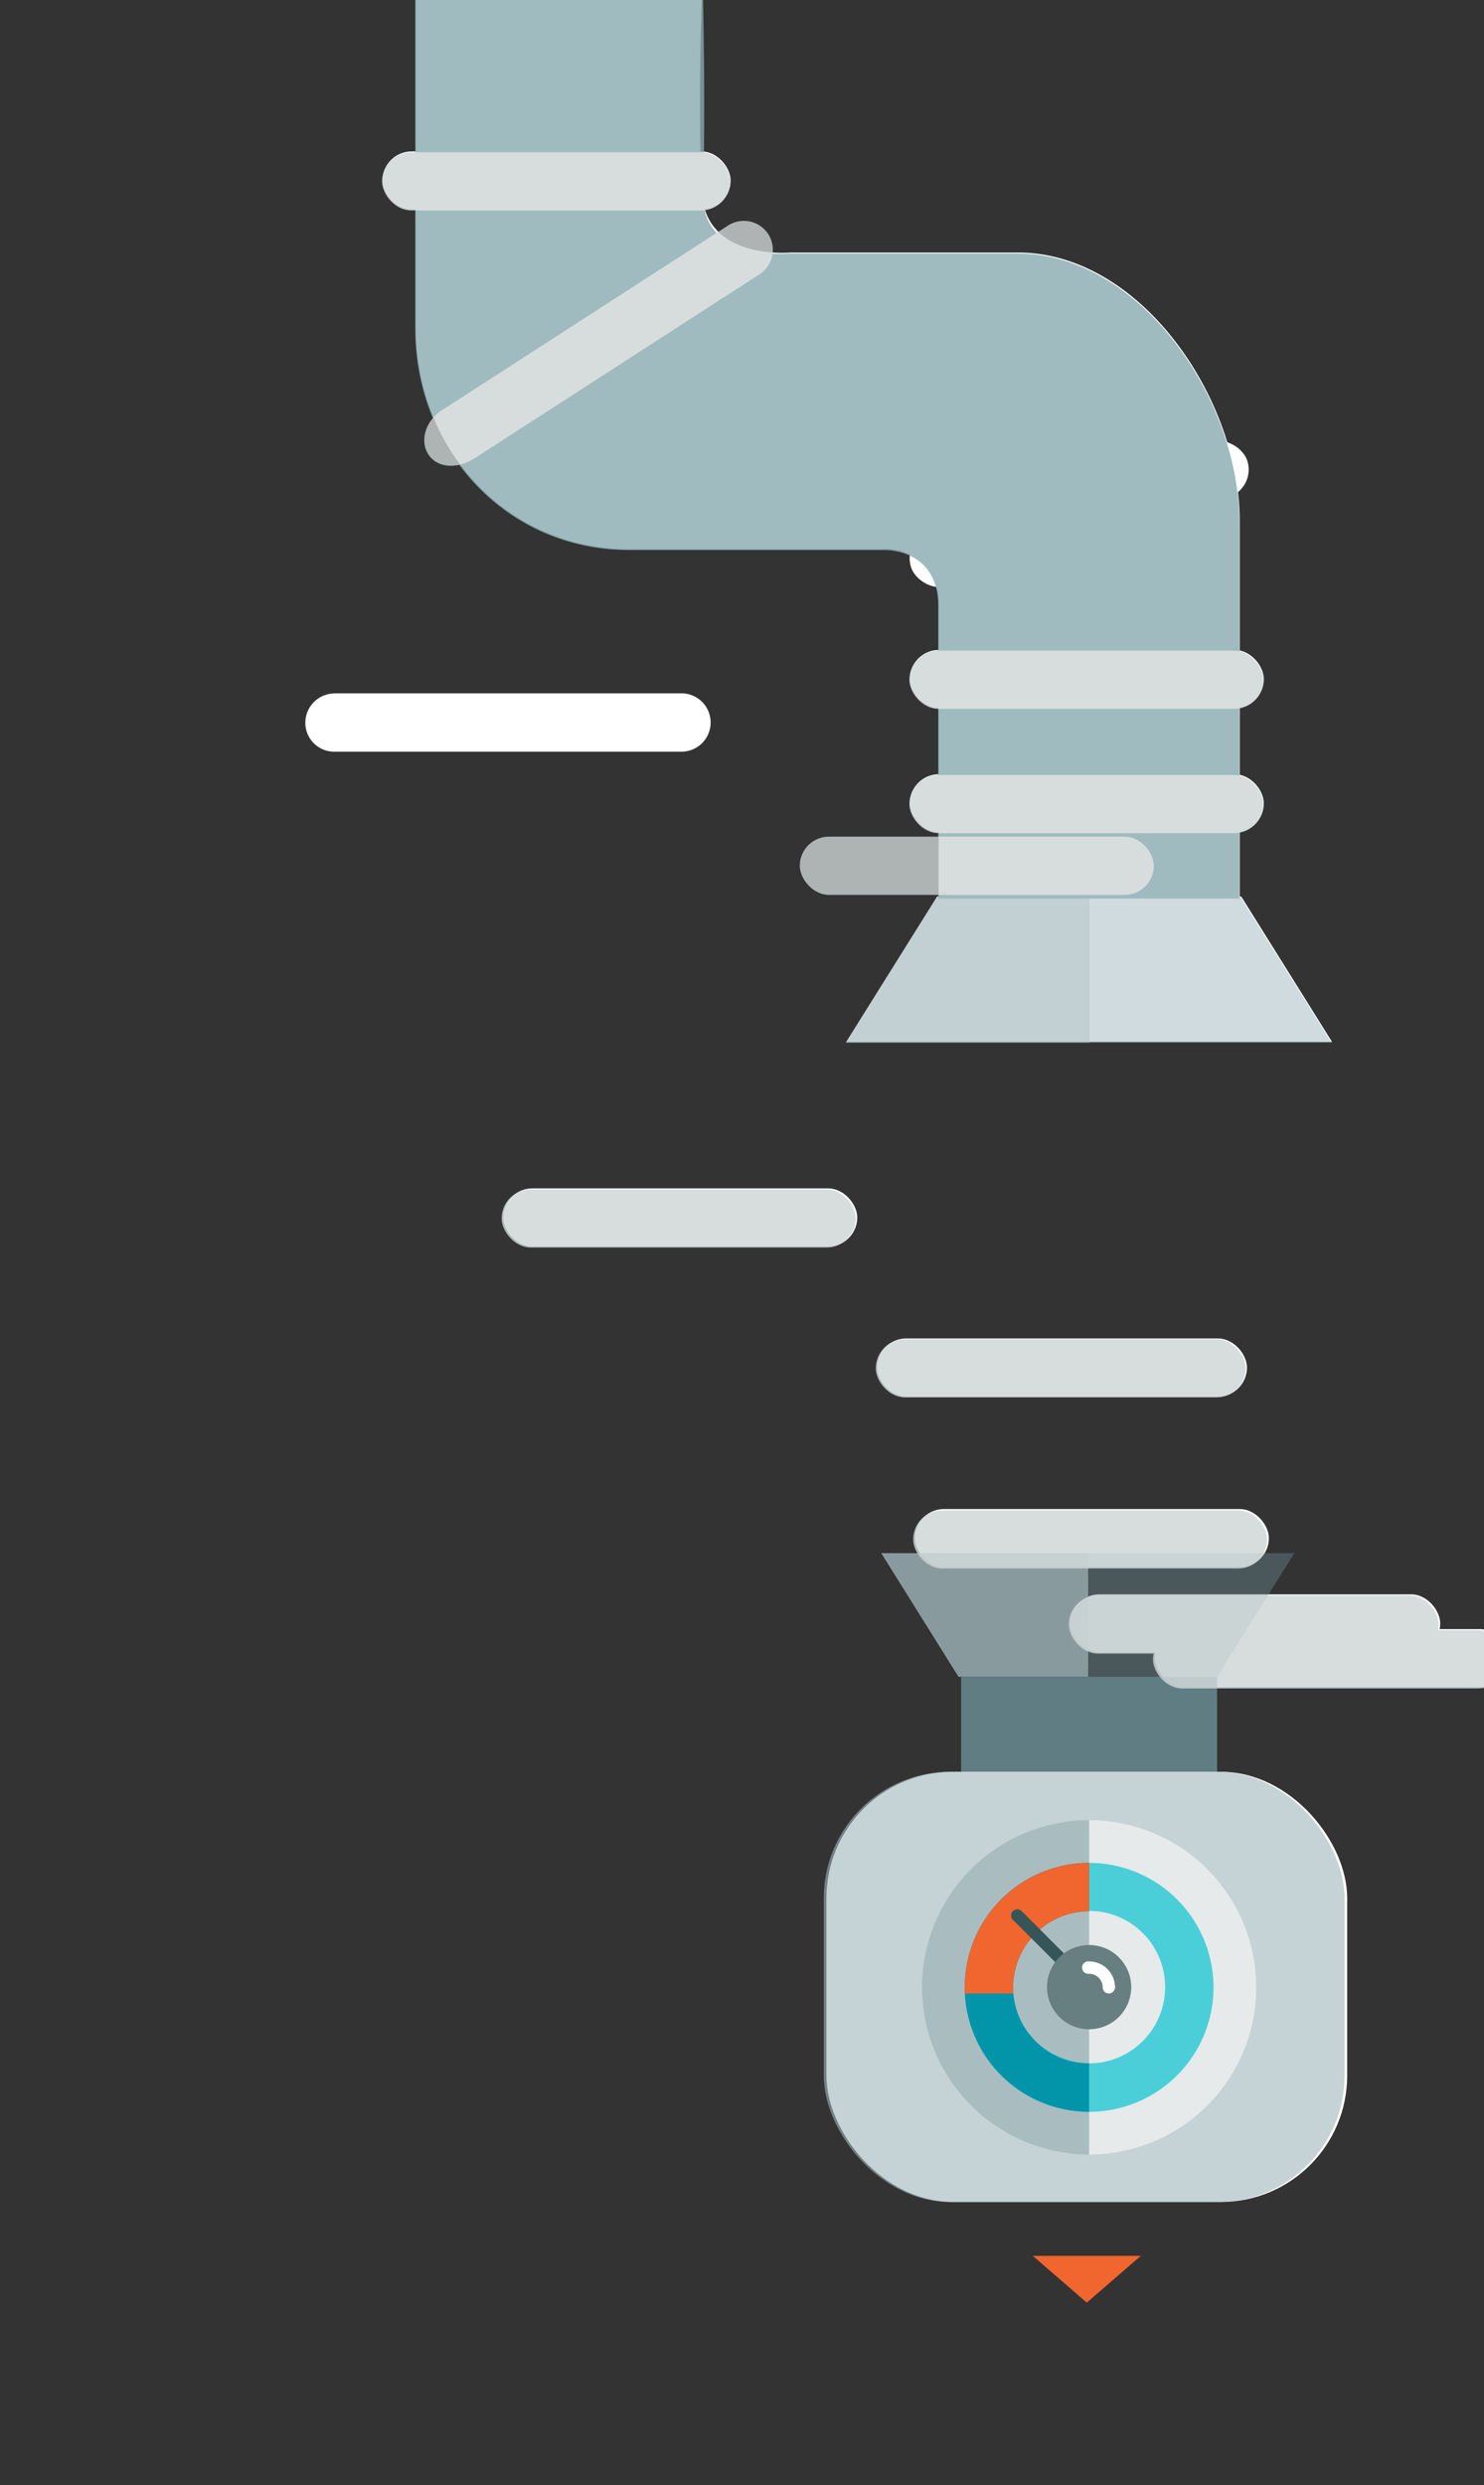 <svg id="el_-zuGhutJn" data-name="Layer 1" xmlns="http://www.w3.org/2000/svg" viewBox="0 0 141 236"><rect x="0" y="0" width="141" height="236" fill="#333333" stroke="none"/><style>@-webkit-keyframes el_6-huvEPHh6i_Animation{0%{opacity: 0;}26.67%{opacity: 0;}50%{opacity: 1;}56.67%{opacity: 0;}100%{opacity: 0;}}@keyframes el_6-huvEPHh6i_Animation{0%{opacity: 0;}26.67%{opacity: 0;}50%{opacity: 1;}56.67%{opacity: 0;}100%{opacity: 0;}}@-webkit-keyframes el_6-huvEPHh6i_CiTldnkTP_Animation{0%{-webkit-transform: translate(103.215px, 120.835px) translate(-103.215px, -120.835px) translate(0px, -35px);transform: translate(103.215px, 120.835px) translate(-103.215px, -120.835px) translate(0px, -35px);}100%{-webkit-transform: translate(103.215px, 120.835px) translate(-103.215px, -120.835px) translate(0px, 50px);transform: translate(103.215px, 120.835px) translate(-103.215px, -120.835px) translate(0px, 50px);}}@keyframes el_6-huvEPHh6i_CiTldnkTP_Animation{0%{-webkit-transform: translate(103.215px, 120.835px) translate(-103.215px, -120.835px) translate(0px, -35px);transform: translate(103.215px, 120.835px) translate(-103.215px, -120.835px) translate(0px, -35px);}100%{-webkit-transform: translate(103.215px, 120.835px) translate(-103.215px, -120.835px) translate(0px, 50px);transform: translate(103.215px, 120.835px) translate(-103.215px, -120.835px) translate(0px, 50px);}}#el_-zuGhutJn *{-webkit-animation-duration: 1s;animation-duration: 1s;-webkit-animation-iteration-count: infinite;animation-iteration-count: infinite;-webkit-animation-timing-function: cubic-bezier(0, 0, 1, 1);animation-timing-function: cubic-bezier(0, 0, 1, 1);}#el_O24-hy_ggP{fill: #fff;}#el_MY_uj-FoLf{fill: #fff;}#el_Z1x2dYGYyF{fill: #fff;}#el_Lg1E6wnu3P{fill: #fff;}#el_-haVswfU5A{fill: #fff;}#el_fcPe40hdj3{fill: #fff;-webkit-transform: matrix(0.95,, -0.3,, 0.3,, 0.95,, -10.02,, 32.78);transform: matrix(0.95,, -0.3,, 0.3,, 0.95,, -10.02,, 32.78);}#el_A4MVa-S3Au{fill: #fff;-webkit-transform: translate(1.18px, 87.47px) rotate(-47.61deg);transform: translate(1.18px, 87.47px) rotate(-47.61deg);}#el_WjwDNaNwSw{fill: #fff;-webkit-transform: translate(44.43px, 119.79px) rotate(-90deg);transform: translate(44.43px, 119.79px) rotate(-90deg);}#el_r-jS63Fu1w{fill: #fff;-webkit-transform: translate(25.02px, 114.67px) rotate(-70.1deg);transform: translate(25.02px, 114.67px) rotate(-70.1deg);}#el_ITFZv5O6_g{fill: #fff;-webkit-transform: translate(33.03px, 108.39px) rotate(-90deg);transform: translate(33.03px, 108.39px) rotate(-90deg);}#el_8Ejt4J7AMy{fill: #fff;-webkit-transform: translate(1.2px, 77.72px) rotate(-63.48deg);transform: translate(1.2px, 77.72px) rotate(-63.48deg);}#el_9ACREtrbRL{fill: #fff;-webkit-transform: translate(-8.59px, 36.01px) rotate(-32.81deg);transform: translate(-8.59px, 36.01px) rotate(-32.81deg);}#el_eeho8JhgTT{fill: #fff;}#el_95Tvg1fo1H{fill: #f0662e;}#el_n2NOK_hVM0O{fill: #6c9098;opacity: 0.4;}#el_KFFtcw9RNnT{fill: #9fb4ba;opacity: 0.8;}#el_CrFdSi6aMn_{fill: #6c9098;opacity: 0.8;}#el_5Zmb6n6cfbI{fill: #fff;}#el_MgP8KcROnUr{fill: #9fb4ba;opacity: 0.6;}#el_3El1P3Cpu6J{fill: #e6eaea;}#el_fVW1_3ICW5g{fill: #6c9098;opacity: 0.5;}#el_1gPohWI6xsl{fill: #4acfd9;}#el_OjHwDXkUZNi{fill: #0295aa;}#el_C213L0OSAcB{fill: #f0662e;}#el_dIcbdj2keJD{fill: #365558;}#el_MJfFz9SlE4C{fill: #687f82;}#el_E96Aw8WHIQg{fill: #fff;}#el_0G_zLSIfeer{opacity: 0.8;}#el_i9Z8MfMU9Ye{fill: #6c9098;opacity: 0.4;}#el_N3ougAzOgHg{fill: #9fb4ba;opacity: 0.8;}#el_vAGjguIAfsR{fill: #87aaaf;}#el__G-CM1567X3{fill: #cdd4d5;}#el_cDya9BQI3pe{fill: #cdd4d5;}#el_EOVq_wm_SKp{fill: #cdd4d5;-webkit-transform: translate(-10.04px, 32.77px) rotate(-17.27deg);transform: translate(-10.04px, 32.77px) rotate(-17.27deg);}#el_ruM9YTbPB-U{fill: #cdd4d5;-webkit-transform: translate(1.1px, 87.46px) rotate(-47.61deg);transform: translate(1.1px, 87.46px) rotate(-47.61deg);}#el_t2Jzjuy0xYA{fill: #cdd4d5;-webkit-transform: translate(44.31px, 119.82px) rotate(-90deg);transform: translate(44.31px, 119.82px) rotate(-90deg);}#el_BOvsHy9i1Nj{fill: #cdd4d5;-webkit-transform: translate(24.92px, 114.69px) rotate(-70.1deg);transform: translate(24.92px, 114.69px) rotate(-70.1deg);}#el_EY4XQBlSeLD{fill: #cdd4d5;-webkit-transform: translate(32.91px, 108.43px) rotate(-90deg);transform: translate(32.91px, 108.43px) rotate(-90deg);}#el_a-JsKrwBMHa{fill: #cdd4d5;-webkit-transform: translate(1.1px, 77.73px) rotate(-63.48deg);transform: translate(1.1px, 77.73px) rotate(-63.48deg);}#el_v-_8PeIGxNC{fill: #cdd4d5;}#el_2FQKmhRhiYz{fill: #cdd4d5;}#el_PXaxadpfaTk{fill: #365558;}#el_lU9q7Nkt28M{fill: #ff8c29;}#el_-NmBXRwcXHw{fill: #4acfd9;}#el__iaNv9_5Nx1{fill: #cdd4d5;}#el_k0BondMAxha{fill: #f0353d;}#el_6-huvEPHh6i_CiTldnkTP{-webkit-animation-name: el_6-huvEPHh6i_CiTldnkTP_Animation;animation-name: el_6-huvEPHh6i_CiTldnkTP_Animation;-webkit-transform: translate(103.215px, 120.835px) translate(-103.215px, -120.835px) translate(0px, -35px);transform: translate(103.215px, 120.835px) translate(-103.215px, -120.835px) translate(0px, -35px);}#el_6-huvEPHh6i{-webkit-animation-name: el_6-huvEPHh6i_Animation;animation-name: el_6-huvEPHh6i_Animation;opacity: 0;}</style><defs/><title>mobileheader</title><polygon points="126.57 98.95 117.94 85.14 103.46 85.14 103.46 98.95 126.57 98.95" id="el_O24-hy_ggP"/><polygon points="80.4 98.95 89.04 85.14 103.52 85.14 103.52 98.95 80.4 98.95" id="el_MY_uj-FoLf"/><path d="M89.18,57.48V85.25h28.61V50.47h0c0-.32,0-.65,0-1,0-11.64-9.43-25.49-21.06-25.49H75.09s-8.1.78-8.41-5.76c-.38-7.79,0-18.32,0-18.32H39.5V31.1c0,11.63,8.69,21.06,20.32,21.06h24A5,5,0,0,1,89.18,57.48Z" id="el_Z1x2dYGYyF"/><rect x="86.44" y="73.52" width="33.64" height="5.53" rx="2.77" ry="2.77" id="el_Lg1E6wnu3P"/><rect x="86.44" y="61.72" width="33.64" height="5.53" rx="2.77" ry="2.77" id="el_-haVswfU5A"/><rect x="86.07" y="46.6" width="33.64" height="5.53" rx="2.77" ry="2.77" id="el_fcPe40hdj3"/><rect x="82.15" y="39.63" width="35.15" height="5.53" rx="2.77" ry="2.77" id="el_A4MVa-S3Au"/><rect x="65.29" y="34.91" width="33.64" height="5.53" rx="2.77" ry="2.77" id="el_WjwDNaNwSw"/><rect x="76.67" y="36.73" width="35.15" height="5.53" rx="2.77" ry="2.77" id="el_r-jS63Fu1w"/><rect x="53.89" y="34.91" width="33.64" height="5.53" rx="2.77" ry="2.77" id="el_ITFZv5O6_g"/><rect x="46.61" y="35.13" width="33.64" height="5.53" rx="2.77" ry="2.77" id="el_8Ejt4J7AMy"/><path d="M40.4,29.83H73.34a2.77,2.77,0,0,1,2.77,2.77v0a2.77,2.77,0,0,1-2.77,2.77h-33a2.74,2.74,0,0,1-2.74-2.74v0a2.79,2.79,0,0,1,2.79-2.79Z" id="el_9ACREtrbRL"/><rect x="36.34" y="14.38" width="33.08" height="5.53" rx="2.77" ry="2.77" id="el_eeho8JhgTT"/><g id="el_LEQbREphnF"><polygon points="103.26 218.66 108.39 214.22 98.13 214.22 103.26 218.66" id="el_95Tvg1fo1H"/><polygon points="122.98 147.49 115.64 159.23 103.33 159.23 103.33 147.49 122.98 147.49" id="el_n2NOK_hVM0O"/><polygon points="83.73 147.49 91.07 159.23 103.38 159.23 103.38 147.49 83.73 147.49" id="el_KFFtcw9RNnT"/><rect x="91.32" y="159.23" width="24.32" height="18.03" id="el_CrFdSi6aMn_"/><rect x="78.52" y="168.25" width="49.48" height="40.85" rx="12" ry="12" id="el_5Zmb6n6cfbI"/><rect x="78.27" y="168.25" width="49.48" height="40.85" rx="12" ry="12" id="el_MgP8KcROnUr"/><path d="M103.48,172.84a15.88,15.88,0,1,0,15.88,15.88A15.89,15.89,0,0,0,103.48,172.84Z" id="el_3El1P3Cpu6J"/><path d="M87.6,188.72a15.9,15.9,0,0,0,15.88,15.88V172.84A15.89,15.89,0,0,0,87.6,188.72Z" id="el_fVW1_3ICW5g"/><path d="M103.48,176.9a11.82,11.82,0,1,0,11.82,11.82A11.83,11.83,0,0,0,103.48,176.9Zm0,19a7.22,7.22,0,1,1,7.22-7.22A7.23,7.23,0,0,1,103.48,195.94Z" id="el_1gPohWI6xsl"/><path d="M96.26,188.72a7.23,7.23,0,0,1,7.22-7.22v-4.6a11.82,11.82,0,0,0,0,23.64v-4.6A7.23,7.23,0,0,1,96.26,188.72Z" id="el_OjHwDXkUZNi"/><path d="M91.66,188.72v.58h4.6v-.58a7.23,7.23,0,0,1,7.22-7.22v-4.6A11.83,11.83,0,0,0,91.66,188.72Z" id="el_C213L0OSAcB"/><path d="M103.48,189.3a.58.58,0,0,1-.42-.17l-6.86-6.86a.59.59,0,0,1,.83-.83l6.86,6.86a.59.59,0,0,1,0,.83A.54.54,0,0,1,103.48,189.3Z" id="el_dIcbdj2keJD"/><path d="M103.48,184.7a4,4,0,1,0,4,4A4,4,0,0,0,103.48,184.7Z" id="el_MJfFz9SlE4C"/><path d="M105.35,189.3a.58.58,0,0,1-.58-.58,1.29,1.29,0,0,0-1.29-1.29.59.59,0,1,1,0-1.17,2.46,2.46,0,0,1,2.46,2.46A.59.59,0,0,1,105.35,189.3Z" id="el_E96Aw8WHIQg"/></g><g id="el_0G_zLSIfeer"><polygon points="126.53 99.03 117.89 85.22 103.42 85.22 103.42 99.03 126.53 99.03" id="el_i9Z8MfMU9Ye"/><polygon points="80.36 99.03 89 85.22 103.48 85.22 103.48 99.03 80.36 99.03" id="el_N3ougAzOgHg"/><path d="M89.14,57.56V85.33h28.61V50.55h0c0-.32,0-.65,0-1,0-11.63-9.43-25.48-21.06-25.48H75s-8.4.84-8.2-5.7c.25-8,0-18.38,0-18.38H39.45V31.18c0,11.63,8.7,21.06,20.33,21.06h24S89.14,51.88,89.14,57.56Z" id="el_vAGjguIAfsR"/><rect x="86.4" y="73.59" width="33.64" height="5.53" rx="2.77" ry="2.77" id="el__G-CM1567X3"/><rect x="86.4" y="61.79" width="33.64" height="5.53" rx="2.77" ry="2.77" id="el_cDya9BQI3pe"/><rect x="86.03" y="46.68" width="33.64" height="5.53" rx="2.77" ry="2.77" id="el_EOVq_wm_SKp"/><rect x="82.11" y="39.71" width="35.15" height="5.53" rx="2.77" ry="2.77" id="el_ruM9YTbPB-U"/><rect x="65.24" y="34.99" width="33.64" height="5.53" rx="2.77" ry="2.77" id="el_t2Jzjuy0xYA"/><rect x="76.63" y="36.81" width="35.15" height="5.53" rx="2.77" ry="2.77" id="el_BOvsHy9i1Nj"/><rect x="53.85" y="34.99" width="33.64" height="5.53" rx="2.77" ry="2.77" id="el_EY4XQBlSeLD"/><rect x="46.56" y="35.21" width="33.64" height="5.53" rx="2.77" ry="2.77" id="el_a-JsKrwBMHa"/><path d="M45.14,43.49l27-17.43A2.77,2.77,0,0,0,73,22.24h0a2.77,2.77,0,0,0-3.83-.82l-27,17.42c-1.74,1-2.31,3-1.49,4.28h0C41.48,44.4,43.36,44.64,45.14,43.49Z" id="el_v-_8PeIGxNC"/><rect x="36.3" y="14.46" width="33.08" height="5.53" rx="2.77" ry="2.77" id="el_2FQKmhRhiYz"/></g><g id="el_6-huvEPHh6i_CiTldnkTP" data-animator-group="true" data-animator-type="0"><g id="el_6-huvEPHh6i"><path d="M117.35,120.08h-12.9V119a.82.82,0,1,0-1.61,0v1.08H89.09a.89.89,0,0,0-.8,1v4.06a.81.81,0,1,0,1.6,0V122h13v3.11a.82.82,0,1,0,1.61,0V122h12.09v3.11a.82.82,0,1,0,1.61,0V121A.89.89,0,0,0,117.35,120.08Z" id="el_PXaxadpfaTk"/><path d="M93.37,124.14H85.66a.89.89,0,0,0-.8,1v9.13a.88.88,0,0,0,.8.95h7.71a.88.88,0,0,0,.8-.95v-9.13A.89.89,0,0,0,93.37,124.14Z" id="el_lU9q7Nkt28M"/><path d="M107.07,124.14H99.36a.89.89,0,0,0-.8,1v9.13a.88.88,0,0,0,.8.95h7.71a.88.88,0,0,0,.8-.95v-9.13A.89.89,0,0,0,107.07,124.14Z" id="el_-NmBXRwcXHw"/><path d="M120.77,124.14h-7.71a.89.89,0,0,0-.8,1v9.13a.88.88,0,0,0,.8.95h7.71a.88.88,0,0,0,.8-.95v-9.13A.89.89,0,0,0,120.77,124.14Z" id="el__iaNv9_5Nx1"/><path d="M109.21,106.45H98.51a.89.89,0,0,0-.81,1v10.15a.89.89,0,0,0,.81,1h10.7a.89.89,0,0,0,.8-1V107.4A.89.89,0,0,0,109.21,106.45Z" id="el_k0BondMAxha"/></g></g></svg>